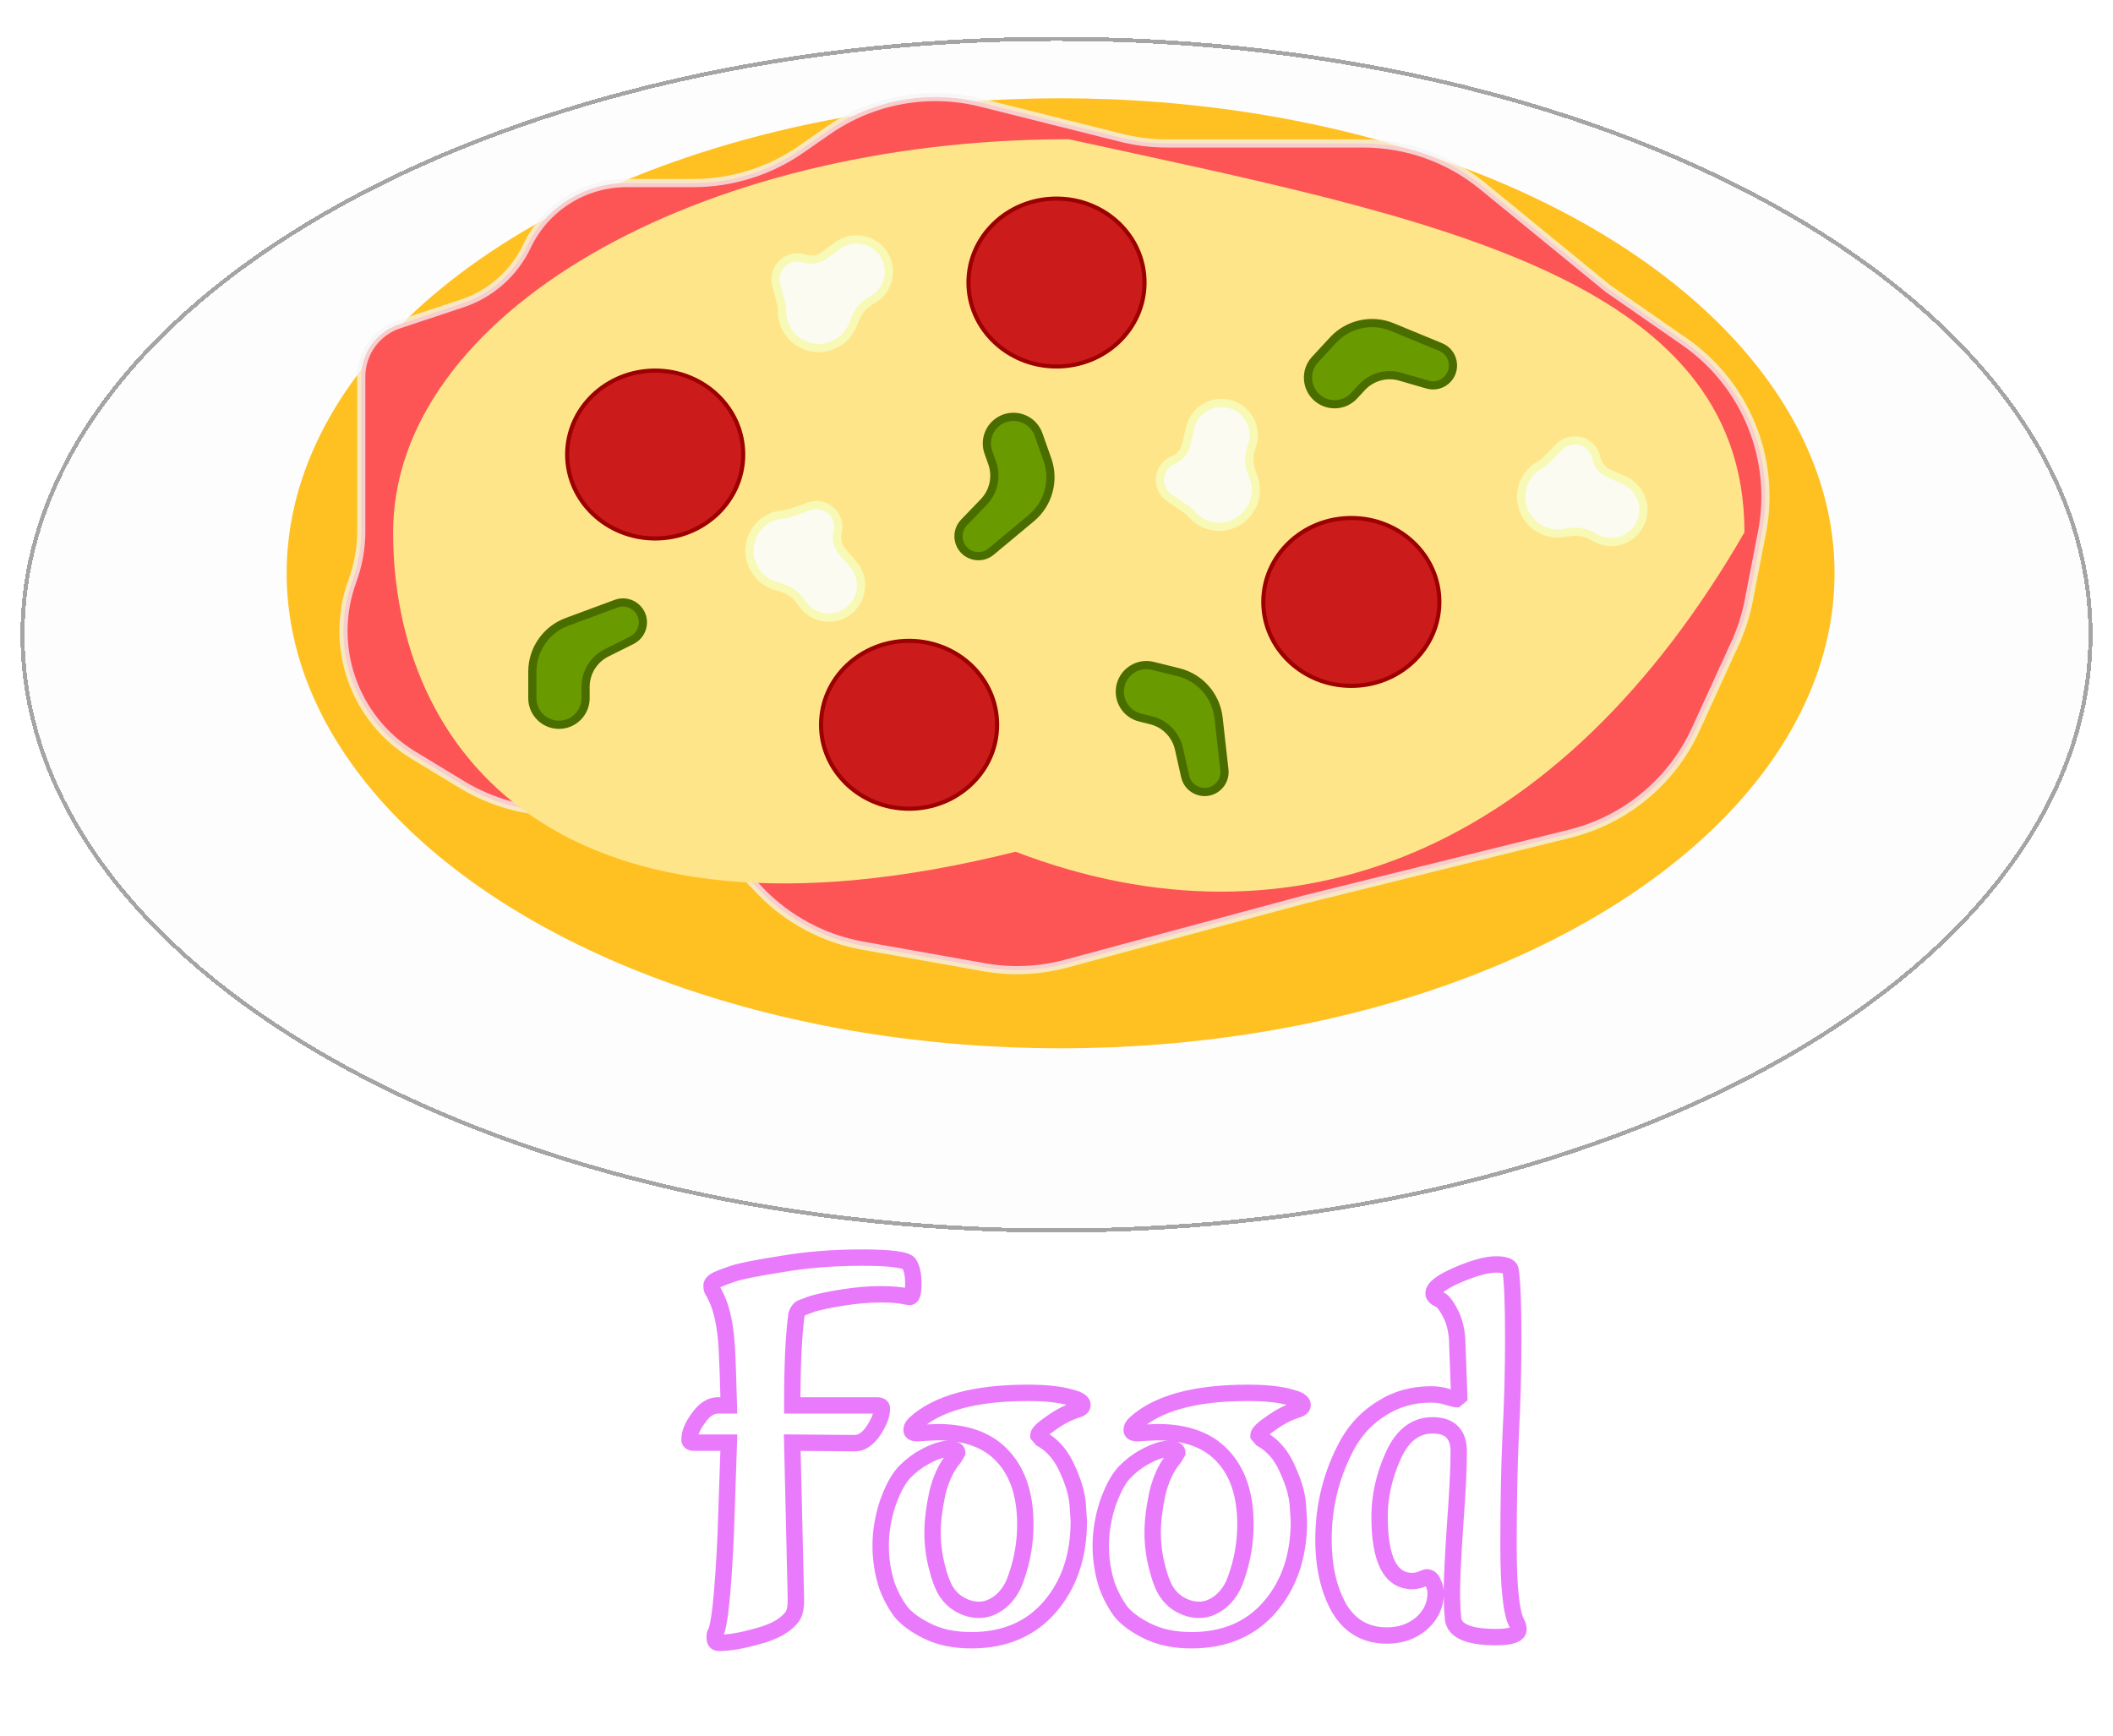 <svg width="258" height="212" viewBox="0 0 258 212" fill="none" xmlns="http://www.w3.org/2000/svg">
<g filter="url(#filter0_d_13_91)">
<ellipse cx="129" cy="73.5" rx="126" ry="72.5" fill="#FDFDFD" shape-rendering="crispEdges"/>
<path d="M129 146.25C163.83 146.25 195.374 138.127 218.22 124.982C241.059 111.84 255.25 93.648 255.25 73.5C255.25 53.352 241.059 35.16 218.22 22.018C195.374 8.873 163.83 0.75 129 0.75C94.17 0.75 62.626 8.873 39.78 22.018C16.941 35.16 2.75 53.352 2.75 73.5C2.75 93.648 16.941 111.84 39.78 124.982C62.626 138.127 94.17 146.25 129 146.25Z" stroke="#8C8C8C" stroke-opacity="0.78" stroke-width="0.5" shape-rendering="crispEdges"/>
</g>
<path d="M130.033 113.758C155.472 113.758 178.527 108.906 195.242 101.038C211.917 93.189 222.451 82.247 222.451 69.992C222.451 57.737 211.917 46.795 195.242 38.946C178.527 31.078 155.472 26.226 130.033 26.226C104.594 26.226 81.538 31.078 64.824 38.946C48.149 46.795 37.615 57.737 37.615 69.992C37.615 82.247 48.149 93.189 64.824 101.038C81.538 108.906 104.594 113.758 130.033 113.758Z" stroke="#C7C5C5"/>
<g filter="url(#filter1_d_13_91)">
<ellipse cx="129.5" cy="66" rx="94.5" ry="58" fill="#FFC122"/>
</g>
<path d="M44.111 64.84V45.975C44.111 43.09 45.959 40.529 48.697 39.619L56.434 37.049C59.918 35.891 62.779 33.36 64.352 30.043C66.58 25.345 71.314 22.35 76.514 22.35H84.684C89.375 22.35 93.954 20.916 97.806 18.239L101.087 15.96C106.539 12.173 113.361 10.926 119.8 12.539L136.914 16.828C138.742 17.286 140.62 17.517 142.504 17.517H166.459C171.767 17.517 176.911 19.353 181.02 22.713L196.333 35.236L205.676 41.72C213.166 46.917 216.879 56.047 215.143 64.996L213.522 73.354C213.175 75.141 212.618 76.881 211.861 78.537L207.058 89.041C204.143 95.417 198.479 100.116 191.673 101.802L159.111 109.872L130.174 117.666C126.913 118.545 123.498 118.694 120.172 118.104L105.376 115.477C100.582 114.626 96.183 112.276 92.81 108.766L90.344 106.198C86.007 101.684 80.017 99.133 73.758 99.133H68.322C64.114 99.133 59.987 97.979 56.389 95.796L50.466 92.201C43.224 87.806 40.106 78.899 43.026 70.947C43.744 68.991 44.111 66.924 44.111 64.84Z" fill="#FD5555" stroke="#F5F5F5" stroke-opacity="0.75"/>
<path d="M213 65C190.5 104 158 117 124 104C68 118 48 91.51 48 65C48 38.49 84.936 17 130.5 17C174 26.5 213 33.5 213 65Z" fill="#FFE58A"/>
<path d="M90.75 55.5C90.75 61.15 85.948 65.75 80 65.75C74.052 65.75 69.25 61.15 69.25 55.5C69.25 49.85 74.052 45.25 80 45.25C85.948 45.25 90.75 49.85 90.75 55.5Z" fill="#CB1B1B" stroke="#9C0000" stroke-width="0.5"/>
<path d="M139.75 34.5C139.75 40.15 134.948 44.75 129 44.75C123.052 44.75 118.25 40.15 118.25 34.5C118.25 28.85 123.052 24.25 129 24.25C134.948 24.25 139.75 28.85 139.75 34.5Z" fill="#CB1B1B" stroke="#9C0000" stroke-width="0.5"/>
<path d="M175.75 73.5C175.75 79.15 170.948 83.75 165 83.75C159.052 83.75 154.25 79.15 154.25 73.5C154.25 67.85 159.052 63.25 165 63.25C170.948 63.25 175.75 67.85 175.75 73.5Z" fill="#CB1B1B" stroke="#9C0000" stroke-width="0.5"/>
<path d="M121.75 88.5C121.75 94.15 116.948 98.75 111 98.75C105.052 98.75 100.25 94.15 100.25 88.5C100.25 82.85 105.052 78.25 111 78.25C116.948 78.25 121.75 82.85 121.75 88.5Z" fill="#CB1B1B" stroke="#9C0000" stroke-width="0.5"/>
<path d="M65 82.014V85.25C65 87.045 66.455 88.5 68.25 88.5C70.045 88.5 71.5 87.045 71.5 85.25V83.865C71.5 82.109 72.492 80.504 74.062 79.719L77.155 78.173C77.979 77.76 78.5 76.918 78.5 75.996C78.5 74.301 76.811 73.126 75.222 73.714L69.233 75.932C66.689 76.874 65 79.301 65 82.014Z" fill="#699A00" stroke="#4A6D00"/>
<path d="M162.766 41.529L160.569 43.905C159.351 45.223 159.431 47.279 160.749 48.498C162.067 49.716 164.123 49.636 165.342 48.318L166.282 47.301C167.474 46.012 169.292 45.507 170.978 45.996L174.299 46.961C175.184 47.218 176.138 46.953 176.764 46.276C177.914 45.031 177.472 43.021 175.906 42.375L170.003 39.938C167.495 38.902 164.608 39.537 162.766 41.529Z" fill="#699A00" stroke="#4A6D00"/>
<path d="M143.905 82.084L140.764 81.305C139.022 80.873 137.259 81.935 136.827 83.677C136.395 85.42 137.458 87.182 139.2 87.614L140.544 87.948C142.248 88.37 143.568 89.719 143.952 91.432L144.708 94.806C144.91 95.706 145.602 96.414 146.497 96.635C148.142 97.043 149.69 95.687 149.501 94.003L148.789 87.656C148.487 84.96 146.538 82.737 143.905 82.084Z" fill="#699A00" stroke="#4A6D00"/>
<path d="M127.89 56.114L126.811 53.064C126.212 51.372 124.355 50.485 122.663 51.084C120.971 51.683 120.084 53.54 120.683 55.232L121.145 56.538C121.731 58.193 121.331 60.037 120.112 61.301L117.713 63.79C117.073 64.454 116.863 65.422 117.171 66.291C117.736 67.888 119.72 68.433 121.022 67.348L125.928 63.26C128.012 61.523 128.795 58.672 127.89 56.114Z" fill="#699A00" stroke="#4A6D00"/>
<path d="M102.275 29.982L100.61 31.192C99.914 31.699 99.015 31.838 98.198 31.566C96.182 30.894 94.228 32.732 94.776 34.784L95.368 37.005C95.456 37.334 95.5 37.672 95.5 38.012V38.079C95.5 40.521 97.51 42.5 99.951 42.5C101.78 42.5 103.445 41.387 104.125 39.689L104.46 38.851C104.81 37.975 105.442 37.242 106.257 36.767L106.581 36.578C108.815 35.275 109.211 32.211 107.383 30.383C106.011 29.011 103.844 28.841 102.275 29.982Z" fill="#FBFBF1" stroke="#F7F9B5"/>
<path d="M145.3 52.269L144.844 54.276C144.653 55.116 144.069 55.813 143.274 56.146C141.315 56.967 141.055 59.637 142.818 60.821L144.727 62.103C145.009 62.292 145.265 62.518 145.489 62.773L145.533 62.824C147.141 64.662 149.957 64.828 151.794 63.22C153.17 62.016 153.691 60.081 153.084 58.356L152.784 57.505C152.471 56.616 152.464 55.647 152.764 54.753L152.884 54.397C153.707 51.946 151.988 49.379 149.408 49.207C147.472 49.078 145.729 50.377 145.3 52.269Z" fill="#FBFBF1" stroke="#F7F9B5"/>
<path d="M198.323 58.635L196.442 57.8C195.654 57.45 195.084 56.742 194.911 55.898C194.484 53.817 191.915 53.045 190.412 54.547L188.786 56.171C188.545 56.411 188.274 56.619 187.98 56.789L187.922 56.823C185.808 58.045 185.101 60.775 186.323 62.889C187.238 64.472 189.036 65.356 190.846 65.095L191.738 64.965C192.672 64.83 193.623 65.011 194.443 65.478L194.769 65.664C197.015 66.945 199.865 65.755 200.533 63.257C201.034 61.383 200.097 59.422 198.323 58.635Z" fill="#FBFBF1" stroke="#F7F9B5"/>
<path d="M104.187 68.906L102.846 67.345C102.284 66.692 102.073 65.807 102.278 64.971C102.785 62.908 100.795 61.109 98.794 61.82L96.628 62.59C96.308 62.704 95.974 62.776 95.635 62.803L95.568 62.809C93.135 63.006 91.324 65.169 91.522 67.603C91.67 69.426 92.914 70.996 94.661 71.535L95.523 71.801C96.424 72.08 97.207 72.651 97.746 73.424L97.961 73.732C99.44 75.853 102.526 76 104.2 74.03C105.457 72.551 105.451 70.378 104.187 68.906Z" fill="#FBFBF1" stroke="#F7F9B5"/>
<g filter="url(#filter2_d_13_91)">
<path d="M88.608 183.48L88.992 172.152H84.704C84.363 172.152 84.192 172.024 84.192 171.768C84.192 171 84.555 170.125 85.28 169.144C86.005 168.12 86.795 167.608 87.648 167.608H88.992C88.907 164.28 88.821 161.891 88.736 160.44C88.565 157.837 88.139 155.832 87.456 154.424L87.136 153.784C86.965 153.571 86.88 153.315 86.88 153.016C86.88 152.717 87.115 152.461 87.584 152.248C88.053 152.035 88.736 151.779 89.632 151.48C90.571 151.181 92.533 150.797 95.52 150.328C98.507 149.816 101.749 149.56 105.248 149.56C108.789 149.56 110.709 149.816 111.008 150.328C111.349 150.84 111.52 151.651 111.52 152.76C111.52 153.827 111.371 154.36 111.072 154.36C111.029 154.36 110.88 154.339 110.624 154.296C109.941 154.125 108.896 154.04 107.488 154.04C106.08 154.04 104.565 154.168 102.944 154.424C101.323 154.68 100.085 154.936 99.232 155.192L98.016 155.64C97.675 155.725 97.419 156.024 97.248 156.536C96.907 159.053 96.736 162.744 96.736 167.608H107.104C107.488 167.608 107.68 167.736 107.68 167.992C107.68 168.76 107.339 169.656 106.656 170.68C105.973 171.704 105.205 172.216 104.352 172.216L96.736 172.152L97.184 191.352C97.184 192.291 97.035 192.973 96.736 193.4C95.925 194.467 94.539 195.256 92.576 195.768C90.656 196.323 89.056 196.6 87.776 196.6C87.435 196.6 87.264 196.387 87.264 195.96C87.264 195.747 87.285 195.576 87.328 195.448C87.84 194.723 88.267 190.733 88.608 183.48ZM114.442 170.872C113.333 170.915 112.522 170.957 112.01 171C111.541 171 111.306 170.872 111.306 170.616C111.306 170.36 111.434 170.104 111.69 169.848C114.421 167.331 119.029 166.072 125.514 166.072C127.733 166.072 129.482 166.264 130.762 166.648L131.402 166.84C131.914 167.053 132.17 167.288 132.17 167.544C132.17 167.757 132.021 167.928 131.722 168.056C130.57 168.397 129.461 168.952 128.394 169.72C127.327 170.445 126.794 170.957 126.794 171.256L127.178 171.704C128.543 172.472 129.589 173.688 130.314 175.352C131.082 177.016 131.509 178.488 131.594 179.768L131.722 181.752C131.722 185.976 130.549 189.453 128.202 192.184C125.855 194.915 122.655 196.28 118.602 196.28C116.554 196.28 114.783 195.917 113.29 195.192C111.797 194.467 110.687 193.656 109.962 192.76C109.279 191.821 108.725 190.776 108.298 189.624C107.786 188.045 107.53 186.424 107.53 184.76C107.53 183.053 107.807 181.347 108.362 179.64C108.959 177.933 109.621 176.675 110.346 175.864C111.114 175.053 111.967 174.392 112.906 173.88C114.101 173.24 115.061 172.92 115.786 172.92C116.511 172.92 116.874 173.069 116.874 173.368L116.49 174.008C115.551 175.117 114.869 176.568 114.442 178.36C114.058 180.152 113.866 181.752 113.866 183.16C113.866 184.525 114.037 185.891 114.378 187.256C114.719 188.621 115.103 189.645 115.53 190.328C115.957 190.968 116.447 191.459 117.002 191.8C117.813 192.312 118.666 192.568 119.562 192.568C120.458 192.568 121.333 192.227 122.186 191.544C123.039 190.819 123.658 189.88 124.042 188.728C124.81 186.595 125.194 184.397 125.194 182.136C125.194 178.552 124.277 175.779 122.442 173.816C120.65 171.853 117.983 170.872 114.442 170.872ZM141.317 170.872C140.208 170.915 139.397 170.957 138.885 171C138.416 171 138.181 170.872 138.181 170.616C138.181 170.36 138.309 170.104 138.565 169.848C141.296 167.331 145.904 166.072 152.389 166.072C154.608 166.072 156.357 166.264 157.637 166.648L158.277 166.84C158.789 167.053 159.045 167.288 159.045 167.544C159.045 167.757 158.896 167.928 158.597 168.056C157.445 168.397 156.336 168.952 155.269 169.72C154.202 170.445 153.669 170.957 153.669 171.256L154.053 171.704C155.418 172.472 156.464 173.688 157.189 175.352C157.957 177.016 158.384 178.488 158.469 179.768L158.597 181.752C158.597 185.976 157.424 189.453 155.077 192.184C152.73 194.915 149.53 196.28 145.477 196.28C143.429 196.28 141.658 195.917 140.165 195.192C138.672 194.467 137.562 193.656 136.837 192.76C136.154 191.821 135.6 190.776 135.173 189.624C134.661 188.045 134.405 186.424 134.405 184.76C134.405 183.053 134.682 181.347 135.237 179.64C135.834 177.933 136.496 176.675 137.221 175.864C137.989 175.053 138.842 174.392 139.781 173.88C140.976 173.24 141.936 172.92 142.661 172.92C143.386 172.92 143.749 173.069 143.749 173.368L143.365 174.008C142.426 175.117 141.744 176.568 141.317 178.36C140.933 180.152 140.741 181.752 140.741 183.16C140.741 184.525 140.912 185.891 141.253 187.256C141.594 188.621 141.978 189.645 142.405 190.328C142.832 190.968 143.322 191.459 143.877 191.8C144.688 192.312 145.541 192.568 146.437 192.568C147.333 192.568 148.208 192.227 149.061 191.544C149.914 190.819 150.533 189.88 150.917 188.728C151.685 186.595 152.069 184.397 152.069 182.136C152.069 178.552 151.152 175.779 149.317 173.816C147.525 171.853 144.858 170.872 141.317 170.872ZM174.72 166.264C175.488 166.264 176.171 166.371 176.768 166.584C177.408 166.755 177.749 166.84 177.792 166.84L178.176 166.52L177.92 159.544C177.835 158.349 177.579 157.325 177.152 156.472C176.725 155.619 176.341 155.064 176 154.808L175.424 154.488C175.168 154.317 175.04 154.125 175.04 153.912C175.04 153.272 176.021 152.525 177.984 151.672C179.989 150.819 181.547 150.392 182.656 150.392C183.765 150.392 184.363 150.627 184.448 151.096C184.661 152.547 184.768 155.32 184.768 159.416C184.768 163.469 184.661 167.459 184.448 171.384C184.277 175.309 184.192 179.768 184.192 184.76C184.192 189.709 184.512 192.824 185.152 194.104C185.323 194.403 185.408 194.68 185.408 194.936C185.408 195.576 184.491 195.896 182.656 195.896C179.157 195.896 177.408 195.064 177.408 193.4C177.323 192.717 177.28 191.672 177.28 190.264C177.28 188.813 177.408 186.147 177.664 182.264C177.963 178.339 178.112 175.331 178.112 173.24C178.112 171.107 177.045 170.04 174.912 170.04C172.821 170.04 171.221 171.277 170.112 173.752C169.003 176.227 168.448 178.701 168.448 181.176C168.448 186.424 169.771 189.048 172.416 189.048C172.8 189.048 173.163 188.984 173.504 188.856C173.888 188.685 174.123 188.6 174.208 188.6C174.549 188.6 174.805 188.813 174.976 189.24C175.189 189.667 175.296 190.093 175.296 190.52C175.296 191.971 174.72 193.208 173.568 194.232C172.416 195.213 171.008 195.704 169.344 195.704C166.784 195.704 164.843 194.595 163.52 192.376C162.24 190.115 161.6 187.32 161.6 183.992C161.6 179.768 162.603 175.843 164.608 172.216C165.632 170.424 167.019 168.995 168.768 167.928C170.517 166.819 172.501 166.264 174.72 166.264Z" fill="white"/>
<path d="M88.608 183.48L89.607 183.527L89.607 183.514L88.608 183.48ZM88.992 172.152L89.991 172.186L90.026 171.152H88.992V172.152ZM85.28 169.144L86.084 169.738L86.09 169.73L86.096 169.722L85.28 169.144ZM88.992 167.608V168.608H90.018L89.992 167.582L88.992 167.608ZM88.736 160.44L89.734 160.381L89.734 160.375L88.736 160.44ZM87.456 154.424L88.356 153.988L88.35 153.977L87.456 154.424ZM87.136 153.784L88.03 153.337L87.983 153.242L87.917 153.159L87.136 153.784ZM87.584 152.248L87.17 151.338L87.584 152.248ZM89.632 151.48L89.329 150.527L89.316 150.531L89.632 151.48ZM95.52 150.328L95.675 151.316L95.689 151.314L95.52 150.328ZM111.008 150.328L110.144 150.832L110.159 150.858L110.176 150.883L111.008 150.328ZM110.624 154.296L110.381 155.266L110.42 155.276L110.46 155.282L110.624 154.296ZM102.944 154.424L103.1 155.412L103.1 155.412L102.944 154.424ZM99.232 155.192L98.945 154.234L98.915 154.243L98.886 154.254L99.232 155.192ZM98.016 155.64L98.258 156.61L98.311 156.597L98.362 156.578L98.016 155.64ZM97.248 156.536L96.299 156.22L96.27 156.309L96.257 156.402L97.248 156.536ZM96.736 167.608H95.736V168.608H96.736V167.608ZM106.656 170.68L105.824 170.125L105.824 170.125L106.656 170.68ZM104.352 172.216L104.344 173.216H104.352V172.216ZM96.736 172.152L96.744 171.152L95.712 171.143L95.736 172.175L96.736 172.152ZM97.184 191.352H98.184V191.34L98.184 191.329L97.184 191.352ZM96.736 193.4L97.532 194.005L97.544 193.989L97.555 193.973L96.736 193.4ZM92.576 195.768L92.324 194.8L92.311 194.804L92.299 194.807L92.576 195.768ZM87.328 195.448L86.511 194.871L86.426 194.992L86.379 195.132L87.328 195.448ZM89.607 183.514L89.991 172.186L87.993 172.118L87.609 183.446L89.607 183.514ZM88.992 171.152H84.704V173.152H88.992V171.152ZM84.704 171.152C84.629 171.152 84.756 171.133 84.92 171.256C85.012 171.325 85.089 171.419 85.138 171.53C85.184 171.634 85.192 171.722 85.192 171.768H83.192C83.192 172.14 83.331 172.564 83.72 172.856C84.055 173.107 84.437 173.152 84.704 173.152V171.152ZM85.192 171.768C85.192 171.307 85.417 170.642 86.084 169.738L84.476 168.55C83.693 169.609 83.192 170.693 83.192 171.768H85.192ZM86.096 169.722C86.727 168.831 87.252 168.608 87.648 168.608V166.608C86.337 166.608 85.284 167.409 84.464 168.566L86.096 169.722ZM87.648 168.608H88.992V166.608H87.648V168.608ZM89.992 167.582C89.906 164.254 89.821 161.85 89.734 160.381L87.738 160.499C87.822 161.931 87.907 164.306 87.992 167.634L89.992 167.582ZM89.734 160.375C89.56 157.718 89.12 155.564 88.356 153.988L86.556 154.86C87.157 156.1 87.571 157.957 87.738 160.505L89.734 160.375ZM88.35 153.977L88.03 153.337L86.242 154.231L86.562 154.871L88.35 153.977ZM87.917 153.159C87.901 153.14 87.88 153.11 87.88 153.016H85.88C85.88 153.519 86.029 154.001 86.355 154.409L87.917 153.159ZM87.88 153.016C87.88 153.076 87.867 153.137 87.845 153.19C87.824 153.24 87.8 153.268 87.793 153.276C87.787 153.282 87.796 153.271 87.831 153.248C87.865 153.225 87.919 153.194 87.998 153.158L87.17 151.338C86.62 151.588 85.88 152.093 85.88 153.016H87.88ZM87.998 153.158C88.419 152.967 89.063 152.724 89.948 152.429L89.316 150.531C88.409 150.834 87.687 151.103 87.17 151.338L87.998 153.158ZM89.935 152.433C90.789 152.161 92.674 151.787 95.675 151.316L95.365 149.34C92.392 149.807 90.353 150.201 89.329 150.527L89.935 152.433ZM95.689 151.314C98.612 150.813 101.797 150.56 105.248 150.56V148.56C101.701 148.56 98.401 148.819 95.351 149.342L95.689 151.314ZM105.248 150.56C107.004 150.56 108.318 150.624 109.212 150.743C109.662 150.803 109.966 150.872 110.153 150.937C110.394 151.02 110.262 151.035 110.144 150.832L111.872 149.824C111.604 149.365 111.121 149.156 110.807 149.047C110.439 148.92 109.986 148.829 109.476 148.761C108.45 148.624 107.033 148.56 105.248 148.56V150.56ZM110.176 150.883C110.351 151.145 110.52 151.711 110.52 152.76H112.52C112.52 151.591 112.348 150.535 111.84 149.773L110.176 150.883ZM110.52 152.76C110.52 153.27 110.482 153.559 110.445 153.69C110.426 153.759 110.428 153.705 110.502 153.617C110.545 153.566 110.616 153.499 110.723 153.444C110.833 153.388 110.954 153.36 111.072 153.36V155.36C111.493 155.36 111.823 155.154 112.034 154.903C112.22 154.682 112.315 154.428 112.371 154.23C112.483 153.828 112.52 153.317 112.52 152.76H110.52ZM111.072 153.36C111.103 153.36 111.125 153.362 111.128 153.362C111.134 153.362 111.135 153.363 111.13 153.362C111.121 153.361 111.101 153.359 111.069 153.354C111.006 153.345 110.913 153.33 110.788 153.31L110.46 155.282C110.591 155.304 110.701 155.322 110.787 155.334C110.841 155.342 110.965 155.36 111.072 155.36V153.36ZM110.867 153.326C110.06 153.124 108.913 153.04 107.488 153.04V155.04C108.879 155.04 109.823 155.126 110.381 155.266L110.867 153.326ZM107.488 153.04C106.02 153.04 104.453 153.173 102.788 153.436L103.1 155.412C104.678 155.163 106.14 155.04 107.488 155.04V153.04ZM102.788 153.436C101.153 153.694 99.863 153.959 98.945 154.234L99.519 156.15C100.308 155.913 101.493 155.666 103.1 155.412L102.788 153.436ZM98.886 154.254L97.67 154.702L98.362 156.578L99.578 156.13L98.886 154.254ZM97.773 154.67C96.949 154.876 96.517 155.567 96.299 156.22L98.197 156.852C98.255 156.676 98.308 156.601 98.327 156.579C98.335 156.57 98.332 156.575 98.317 156.585C98.301 156.596 98.28 156.605 98.258 156.61L97.773 154.67ZM96.257 156.402C95.906 158.987 95.736 162.732 95.736 167.608H97.736C97.736 162.756 97.907 159.12 98.239 156.67L96.257 156.402ZM96.736 168.608H107.104V166.608H96.736V168.608ZM107.104 168.608C107.216 168.608 107.126 168.632 106.981 168.536C106.896 168.479 106.809 168.39 106.75 168.271C106.692 168.156 106.68 168.054 106.68 167.992H108.68C108.68 167.573 108.499 167.144 108.091 166.872C107.754 166.648 107.376 166.608 107.104 166.608V168.608ZM106.68 167.992C106.68 168.476 106.457 169.175 105.824 170.125L107.488 171.235C108.22 170.137 108.68 169.044 108.68 167.992H106.68ZM105.824 170.125C105.239 171.003 104.738 171.216 104.352 171.216V173.216C105.672 173.216 106.708 172.405 107.488 171.235L105.824 170.125ZM104.36 171.216L96.744 171.152L96.728 173.152L104.344 173.216L104.36 171.216ZM95.736 172.175L96.184 191.375L98.184 191.329L97.736 172.129L95.736 172.175ZM96.184 191.352C96.184 192.229 96.036 192.656 95.917 192.827L97.555 193.973C98.033 193.29 98.184 192.352 98.184 191.352H96.184ZM95.94 192.795C95.319 193.612 94.176 194.317 92.324 194.8L92.828 196.736C94.902 196.195 96.532 195.321 97.532 194.005L95.94 192.795ZM92.299 194.807C90.424 195.349 88.925 195.6 87.776 195.6V197.6C89.187 197.6 90.888 197.297 92.853 196.729L92.299 194.807ZM87.776 195.6C87.793 195.6 87.854 195.603 87.937 195.637C88.025 195.674 88.109 195.735 88.173 195.815C88.29 195.961 88.264 196.066 88.264 195.96H86.264C86.264 196.28 86.324 196.705 86.611 197.065C86.933 197.467 87.385 197.6 87.776 197.6V195.6ZM88.264 195.96C88.264 195.885 88.268 195.832 88.272 195.796C88.277 195.759 88.281 195.751 88.277 195.764L86.379 195.132C86.289 195.403 86.264 195.694 86.264 195.96H88.264ZM88.145 196.025C88.298 195.808 88.398 195.55 88.469 195.326C88.546 195.086 88.614 194.803 88.677 194.487C88.802 193.856 88.918 193.029 89.026 192.018C89.243 189.994 89.436 187.16 89.607 183.527L87.609 183.433C87.439 187.053 87.248 189.84 87.038 191.806C86.932 192.79 86.824 193.55 86.715 194.097C86.661 194.371 86.609 194.575 86.563 194.72C86.512 194.881 86.486 194.907 86.511 194.871L88.145 196.025ZM114.442 170.872V169.872H114.423L114.404 169.873L114.442 170.872ZM112.01 171V172H112.052L112.093 171.997L112.01 171ZM111.69 169.848L111.012 169.113L110.997 169.127L110.983 169.141L111.69 169.848ZM130.762 166.648L130.475 167.606L130.475 167.606L130.762 166.648ZM131.402 166.84L131.787 165.917L131.739 165.897L131.689 165.882L131.402 166.84ZM131.722 168.056L132.006 169.015L132.062 168.998L132.116 168.975L131.722 168.056ZM128.394 169.72L128.956 170.547L128.967 170.539L128.978 170.532L128.394 169.72ZM126.794 171.256H125.794V171.626L126.035 171.907L126.794 171.256ZM127.178 171.704L126.419 172.355L126.534 172.489L126.688 172.576L127.178 171.704ZM130.314 175.352L129.397 175.752L129.402 175.761L129.406 175.771L130.314 175.352ZM131.594 179.768L132.592 179.704L132.592 179.701L131.594 179.768ZM131.722 181.752H132.722V181.72L132.72 181.688L131.722 181.752ZM128.202 192.184L127.444 191.532L127.444 191.532L128.202 192.184ZM113.29 195.192L113.727 194.292L113.727 194.292L113.29 195.192ZM109.962 192.76L109.153 193.348L109.168 193.369L109.185 193.389L109.962 192.76ZM108.298 189.624L107.347 189.933L107.353 189.952L107.36 189.971L108.298 189.624ZM108.362 179.64L107.418 179.31L107.414 179.32L107.411 179.331L108.362 179.64ZM110.346 175.864L109.62 175.176L109.61 175.187L109.601 175.197L110.346 175.864ZM112.906 173.88L112.434 172.998L112.427 173.002L112.906 173.88ZM116.874 173.368L117.731 173.882L117.874 173.645V173.368H116.874ZM116.49 174.008L117.253 174.654L117.306 174.592L117.347 174.522L116.49 174.008ZM114.442 178.36L113.469 178.128L113.467 178.139L113.464 178.15L114.442 178.36ZM115.53 190.328L114.682 190.858L114.69 190.87L114.698 190.883L115.53 190.328ZM117.002 191.8L117.536 190.954L117.526 190.948L117.002 191.8ZM122.186 191.544L122.811 192.325L122.822 192.316L122.834 192.306L122.186 191.544ZM124.042 188.728L123.101 188.389L123.097 188.4L123.093 188.412L124.042 188.728ZM122.442 173.816L121.703 174.49L121.711 174.499L122.442 173.816ZM114.404 169.873C113.292 169.915 112.463 169.959 111.927 170.003L112.093 171.997C112.581 171.956 113.373 171.914 114.48 171.871L114.404 169.873ZM112.01 170C111.935 170 111.895 169.995 111.881 169.992C111.865 169.989 111.9 169.993 111.961 170.026C112.027 170.062 112.125 170.135 112.203 170.263C112.283 170.392 112.306 170.522 112.306 170.616H110.306C110.306 170.838 110.359 171.08 110.497 171.305C110.633 171.529 110.82 171.682 111.003 171.782C111.34 171.966 111.717 172 112.01 172V170ZM112.306 170.616C112.306 170.636 112.303 170.654 112.3 170.667C112.297 170.679 112.294 170.683 112.296 170.679C112.302 170.669 112.326 170.626 112.397 170.555L110.983 169.141C110.618 169.506 110.306 170.001 110.306 170.616H112.306ZM112.368 170.583C114.818 168.325 119.108 167.072 125.514 167.072V165.072C118.949 165.072 114.024 166.337 111.012 169.113L112.368 170.583ZM125.514 167.072C127.69 167.072 129.329 167.262 130.475 167.606L131.049 165.69C129.635 165.266 127.775 165.072 125.514 165.072V167.072ZM130.475 167.606L131.115 167.798L131.689 165.882L131.049 165.69L130.475 167.606ZM131.017 167.763C131.114 167.803 131.185 167.839 131.234 167.868C131.285 167.897 131.303 167.914 131.302 167.913C131.302 167.912 131.269 167.883 131.235 167.819C131.199 167.749 131.17 167.654 131.17 167.544H133.17C133.17 167.046 132.912 166.675 132.654 166.439C132.405 166.211 132.094 166.045 131.787 165.917L131.017 167.763ZM131.17 167.544C131.17 167.478 131.182 167.405 131.21 167.334C131.238 167.263 131.274 167.21 131.305 167.173C131.362 167.108 131.395 167.108 131.328 167.137L132.116 168.975C132.563 168.784 133.17 168.351 133.17 167.544H131.17ZM131.438 167.097C130.169 167.473 128.959 168.081 127.81 168.908L128.978 170.532C129.962 169.823 130.971 169.321 132.006 169.015L131.438 167.097ZM127.832 168.893C127.281 169.268 126.828 169.614 126.501 169.927C126.339 170.082 126.182 170.255 126.059 170.442C125.945 170.614 125.794 170.899 125.794 171.256H127.794C127.794 171.464 127.709 171.572 127.729 171.542C127.74 171.526 127.782 171.47 127.887 171.369C128.094 171.17 128.441 170.898 128.956 170.547L127.832 168.893ZM126.035 171.907L126.419 172.355L127.937 171.053L127.553 170.605L126.035 171.907ZM126.688 172.576C127.834 173.22 128.745 174.254 129.397 175.752L131.231 174.952C130.433 173.122 129.252 171.724 127.668 170.832L126.688 172.576ZM129.406 175.771C130.143 177.368 130.522 178.717 130.596 179.835L132.592 179.701C132.496 178.259 132.021 176.664 131.222 174.933L129.406 175.771ZM130.596 179.832L130.724 181.816L132.72 181.688L132.592 179.704L130.596 179.832ZM130.722 181.752C130.722 185.781 129.608 189.014 127.444 191.532L128.96 192.836C131.489 189.893 132.722 186.171 132.722 181.752H130.722ZM127.444 191.532C125.312 194.013 122.405 195.28 118.602 195.28V197.28C122.906 197.28 126.399 195.817 128.96 192.836L127.444 191.532ZM118.602 195.28C116.671 195.28 115.056 194.938 113.727 194.292L112.853 196.092C114.511 196.897 116.437 197.28 118.602 197.28V195.28ZM113.727 194.292C112.312 193.605 111.341 192.874 110.739 192.131L109.185 193.389C110.034 194.438 111.282 195.328 112.853 196.092L113.727 194.292ZM110.771 192.172C110.145 191.311 109.632 190.348 109.236 189.277L107.36 189.971C107.817 191.204 108.414 192.331 109.153 193.348L110.771 192.172ZM109.249 189.315C108.77 187.837 108.53 186.32 108.53 184.76H106.53C106.53 186.528 106.802 188.254 107.347 189.933L109.249 189.315ZM108.53 184.76C108.53 183.164 108.789 181.561 109.313 179.949L107.411 179.331C106.826 181.132 106.53 182.943 106.53 184.76H108.53ZM109.306 179.97C109.885 178.316 110.493 177.2 111.091 176.531L109.601 175.197C108.748 176.15 108.034 177.55 107.418 179.31L109.306 179.97ZM111.072 176.552C111.771 175.814 112.542 175.218 113.385 174.758L112.427 173.002C111.393 173.566 110.457 174.293 109.62 175.176L111.072 176.552ZM113.378 174.761C114.533 174.143 115.314 173.92 115.786 173.92V171.92C114.807 171.92 113.668 172.337 112.434 172.999L113.378 174.761ZM115.786 173.92C115.935 173.92 116.047 173.928 116.126 173.939C116.209 173.95 116.233 173.962 116.221 173.957C116.21 173.952 116.12 173.914 116.029 173.801C115.924 173.672 115.874 173.513 115.874 173.368H117.874C117.874 173.073 117.778 172.784 117.583 172.543C117.401 172.318 117.175 172.186 116.983 172.107C116.618 171.957 116.187 171.92 115.786 171.92V173.92ZM116.017 172.854L115.633 173.494L117.347 174.522L117.731 173.882L116.017 172.854ZM115.727 173.362C114.663 174.619 113.923 176.224 113.469 178.128L115.415 178.592C115.815 176.912 116.44 175.616 117.253 174.654L115.727 173.362ZM113.464 178.15C113.07 179.992 112.866 181.664 112.866 183.16H114.866C114.866 181.84 115.046 180.312 115.42 178.57L113.464 178.15ZM112.866 183.16C112.866 184.61 113.047 186.056 113.408 187.499L115.348 187.013C115.026 185.725 114.866 184.441 114.866 183.16H112.866ZM113.408 187.499C113.759 188.902 114.173 190.044 114.682 190.858L116.378 189.798C116.033 189.247 115.68 188.341 115.348 187.013L113.408 187.499ZM114.698 190.883C115.19 191.621 115.78 192.222 116.478 192.652L117.526 190.948C117.115 190.695 116.723 190.315 116.362 189.773L114.698 190.883ZM116.468 192.645C117.427 193.251 118.464 193.568 119.562 193.568V191.568C118.868 191.568 118.199 191.373 117.536 190.955L116.468 192.645ZM119.562 193.568C120.732 193.568 121.82 193.117 122.811 192.325L121.561 190.763C120.845 191.336 120.184 191.568 119.562 191.568V193.568ZM122.834 192.306C123.838 191.452 124.554 190.354 124.991 189.044L123.093 188.412C122.762 189.406 122.241 190.185 121.538 190.782L122.834 192.306ZM124.983 189.067C125.79 186.825 126.194 184.513 126.194 182.136H124.194C124.194 184.282 123.83 186.364 123.101 188.389L124.983 189.067ZM126.194 182.136C126.194 178.385 125.232 175.336 123.173 173.133L121.711 174.499C123.322 176.221 124.194 178.719 124.194 182.136H126.194ZM123.18 173.142C121.142 170.909 118.166 169.872 114.442 169.872V171.872C117.8 171.872 120.158 172.798 121.704 174.49L123.18 173.142ZM141.317 170.872V169.872H141.298L141.279 169.873L141.317 170.872ZM138.885 171V172H138.927L138.968 171.997L138.885 171ZM138.565 169.848L137.887 169.113L137.872 169.127L137.858 169.141L138.565 169.848ZM157.637 166.648L157.35 167.606L157.35 167.606L157.637 166.648ZM158.277 166.84L158.662 165.917L158.614 165.897L158.564 165.882L158.277 166.84ZM158.597 168.056L158.881 169.015L158.937 168.998L158.991 168.975L158.597 168.056ZM155.269 169.72L155.831 170.547L155.842 170.539L155.853 170.532L155.269 169.72ZM153.669 171.256H152.669V171.626L152.91 171.907L153.669 171.256ZM154.053 171.704L153.294 172.355L153.409 172.489L153.563 172.576L154.053 171.704ZM157.189 175.352L156.272 175.752L156.277 175.761L156.281 175.771L157.189 175.352ZM158.469 179.768L159.467 179.704L159.467 179.701L158.469 179.768ZM158.597 181.752H159.597V181.72L159.595 181.688L158.597 181.752ZM155.077 192.184L154.319 191.532L154.319 191.532L155.077 192.184ZM140.165 195.192L140.602 194.292L140.602 194.292L140.165 195.192ZM136.837 192.76L136.028 193.348L136.043 193.369L136.06 193.389L136.837 192.76ZM135.173 189.624L134.222 189.933L134.228 189.952L134.235 189.971L135.173 189.624ZM135.237 179.64L134.293 179.31L134.289 179.32L134.286 179.331L135.237 179.64ZM137.221 175.864L136.495 175.176L136.485 175.187L136.476 175.197L137.221 175.864ZM139.781 173.88L139.309 172.998L139.302 173.002L139.781 173.88ZM143.749 173.368L144.606 173.882L144.749 173.645V173.368H143.749ZM143.365 174.008L144.128 174.654L144.181 174.592L144.222 174.522L143.365 174.008ZM141.317 178.36L140.344 178.128L140.342 178.139L140.339 178.15L141.317 178.36ZM142.405 190.328L141.557 190.858L141.565 190.87L141.573 190.883L142.405 190.328ZM143.877 191.8L144.411 190.954L144.401 190.948L143.877 191.8ZM149.061 191.544L149.686 192.325L149.697 192.316L149.709 192.306L149.061 191.544ZM150.917 188.728L149.976 188.389L149.972 188.4L149.968 188.412L150.917 188.728ZM149.317 173.816L148.578 174.49L148.586 174.499L149.317 173.816ZM141.279 169.873C140.167 169.915 139.338 169.959 138.802 170.003L138.968 171.997C139.456 171.956 140.248 171.914 141.355 171.871L141.279 169.873ZM138.885 170C138.81 170 138.77 169.995 138.756 169.992C138.74 169.989 138.775 169.993 138.836 170.026C138.902 170.062 139 170.135 139.078 170.263C139.158 170.392 139.181 170.522 139.181 170.616H137.181C137.181 170.838 137.234 171.08 137.372 171.305C137.508 171.529 137.695 171.682 137.878 171.782C138.215 171.966 138.592 172 138.885 172V170ZM139.181 170.616C139.181 170.636 139.178 170.654 139.175 170.667C139.172 170.679 139.169 170.683 139.171 170.679C139.177 170.669 139.201 170.626 139.272 170.555L137.858 169.141C137.493 169.506 137.181 170.001 137.181 170.616H139.181ZM139.243 170.583C141.693 168.325 145.983 167.072 152.389 167.072V165.072C145.824 165.072 140.899 166.337 137.887 169.113L139.243 170.583ZM152.389 167.072C154.565 167.072 156.204 167.262 157.35 167.606L157.924 165.69C156.51 165.266 154.65 165.072 152.389 165.072V167.072ZM157.35 167.606L157.99 167.798L158.564 165.882L157.924 165.69L157.35 167.606ZM157.892 167.763C157.989 167.803 158.06 167.839 158.109 167.868C158.16 167.897 158.178 167.914 158.177 167.913C158.177 167.912 158.144 167.883 158.11 167.819C158.074 167.749 158.045 167.654 158.045 167.544H160.045C160.045 167.046 159.787 166.675 159.529 166.439C159.28 166.211 158.969 166.045 158.662 165.917L157.892 167.763ZM158.045 167.544C158.045 167.478 158.057 167.405 158.085 167.334C158.113 167.263 158.149 167.21 158.18 167.173C158.237 167.108 158.27 167.108 158.203 167.137L158.991 168.975C159.438 168.784 160.045 168.351 160.045 167.544H158.045ZM158.313 167.097C157.044 167.473 155.834 168.081 154.685 168.908L155.853 170.532C156.837 169.823 157.846 169.321 158.881 169.015L158.313 167.097ZM154.707 168.893C154.156 169.268 153.703 169.614 153.376 169.927C153.214 170.082 153.057 170.255 152.934 170.442C152.82 170.614 152.669 170.899 152.669 171.256H154.669C154.669 171.464 154.584 171.572 154.604 171.542C154.615 171.526 154.657 171.47 154.762 171.369C154.969 171.17 155.316 170.898 155.831 170.547L154.707 168.893ZM152.91 171.907L153.294 172.355L154.812 171.053L154.428 170.605L152.91 171.907ZM153.563 172.576C154.709 173.22 155.62 174.254 156.272 175.752L158.106 174.952C157.308 173.122 156.127 171.724 154.543 170.832L153.563 172.576ZM156.281 175.771C157.018 177.368 157.397 178.717 157.471 179.835L159.467 179.701C159.371 178.259 158.896 176.664 158.097 174.933L156.281 175.771ZM157.471 179.832L157.599 181.816L159.595 181.688L159.467 179.704L157.471 179.832ZM157.597 181.752C157.597 185.781 156.483 189.014 154.319 191.532L155.835 192.836C158.364 189.893 159.597 186.171 159.597 181.752H157.597ZM154.319 191.532C152.187 194.013 149.28 195.28 145.477 195.28V197.28C149.781 197.28 153.274 195.817 155.835 192.836L154.319 191.532ZM145.477 195.28C143.546 195.28 141.931 194.938 140.602 194.292L139.728 196.092C141.386 196.897 143.312 197.28 145.477 197.28V195.28ZM140.602 194.292C139.187 193.605 138.216 192.874 137.614 192.131L136.06 193.389C136.909 194.438 138.157 195.328 139.728 196.092L140.602 194.292ZM137.646 192.172C137.02 191.311 136.507 190.348 136.111 189.277L134.235 189.971C134.692 191.204 135.289 192.331 136.028 193.348L137.646 192.172ZM136.124 189.315C135.645 187.837 135.405 186.32 135.405 184.76H133.405C133.405 186.528 133.677 188.254 134.222 189.933L136.124 189.315ZM135.405 184.76C135.405 183.164 135.664 181.561 136.188 179.949L134.286 179.331C133.701 181.132 133.405 182.943 133.405 184.76H135.405ZM136.181 179.97C136.76 178.316 137.368 177.2 137.966 176.531L136.476 175.197C135.623 176.15 134.909 177.55 134.293 179.31L136.181 179.97ZM137.947 176.552C138.646 175.814 139.417 175.218 140.26 174.758L139.302 173.002C138.268 173.566 137.332 174.293 136.495 175.176L137.947 176.552ZM140.253 174.761C141.408 174.143 142.189 173.92 142.661 173.92V171.92C141.682 171.92 140.543 172.337 139.309 172.999L140.253 174.761ZM142.661 173.92C142.81 173.92 142.922 173.928 143.001 173.939C143.084 173.95 143.108 173.962 143.096 173.957C143.085 173.952 142.995 173.914 142.904 173.801C142.799 173.672 142.749 173.513 142.749 173.368H144.749C144.749 173.073 144.653 172.784 144.458 172.543C144.276 172.318 144.05 172.186 143.858 172.107C143.493 171.957 143.062 171.92 142.661 171.92V173.92ZM142.892 172.854L142.508 173.494L144.222 174.522L144.606 173.882L142.892 172.854ZM142.602 173.362C141.538 174.619 140.798 176.224 140.344 178.128L142.29 178.592C142.69 176.912 143.315 175.616 144.128 174.654L142.602 173.362ZM140.339 178.15C139.945 179.992 139.741 181.664 139.741 183.16H141.741C141.741 181.84 141.921 180.312 142.295 178.57L140.339 178.15ZM139.741 183.16C139.741 184.61 139.922 186.056 140.283 187.499L142.223 187.013C141.901 185.725 141.741 184.441 141.741 183.16H139.741ZM140.283 187.499C140.634 188.902 141.048 190.044 141.557 190.858L143.253 189.798C142.908 189.247 142.555 188.341 142.223 187.013L140.283 187.499ZM141.573 190.883C142.065 191.621 142.655 192.222 143.353 192.652L144.401 190.948C143.99 190.695 143.598 190.315 143.237 189.773L141.573 190.883ZM143.343 192.645C144.302 193.251 145.339 193.568 146.437 193.568V191.568C145.743 191.568 145.074 191.373 144.411 190.955L143.343 192.645ZM146.437 193.568C147.607 193.568 148.695 193.117 149.686 192.325L148.436 190.763C147.72 191.336 147.059 191.568 146.437 191.568V193.568ZM149.709 192.306C150.713 191.452 151.429 190.354 151.866 189.044L149.968 188.412C149.637 189.406 149.116 190.185 148.413 190.782L149.709 192.306ZM151.858 189.067C152.665 186.825 153.069 184.513 153.069 182.136H151.069C151.069 184.282 150.705 186.364 149.976 188.389L151.858 189.067ZM153.069 182.136C153.069 178.385 152.107 175.336 150.048 173.133L148.586 174.499C150.197 176.221 151.069 178.719 151.069 182.136H153.069ZM150.055 173.142C148.017 170.909 145.041 169.872 141.317 169.872V171.872C144.675 171.872 147.033 172.798 148.579 174.49L150.055 173.142ZM176.768 166.584L176.432 167.526L176.47 167.54L176.51 167.55L176.768 166.584ZM177.792 166.84V167.84H178.154L178.432 167.608L177.792 166.84ZM178.176 166.52L178.816 167.288L179.193 166.974L179.175 166.483L178.176 166.52ZM177.92 159.544L178.919 159.507L178.919 159.49L178.917 159.473L177.92 159.544ZM176 154.808L176.6 154.008L176.545 153.967L176.486 153.934L176 154.808ZM175.424 154.488L174.869 155.32L174.903 155.342L174.938 155.362L175.424 154.488ZM177.984 151.672L177.592 150.752L177.585 150.755L177.984 151.672ZM184.448 151.096L185.437 150.951L185.435 150.934L185.432 150.917L184.448 151.096ZM184.448 171.384L183.449 171.33L183.449 171.341L184.448 171.384ZM185.152 194.104L184.258 194.551L184.27 194.576L184.284 194.6L185.152 194.104ZM177.408 193.4H178.408V193.338L178.4 193.276L177.408 193.4ZM177.664 182.264L176.667 182.188L176.666 182.198L177.664 182.264ZM173.504 188.856L173.855 189.792L173.883 189.782L173.91 189.77L173.504 188.856ZM174.976 189.24L174.048 189.611L174.063 189.65L174.082 189.687L174.976 189.24ZM173.568 194.232L174.216 194.993L174.224 194.986L174.232 194.979L173.568 194.232ZM163.52 192.376L162.65 192.869L162.655 192.878L162.661 192.888L163.52 192.376ZM164.608 172.216L163.74 171.72L163.733 171.732L164.608 172.216ZM168.768 167.928L169.289 168.782L169.296 168.777L169.304 168.773L168.768 167.928ZM174.72 167.264C175.397 167.264 175.962 167.358 176.432 167.526L177.104 165.642C176.379 165.383 175.579 165.264 174.72 165.264V167.264ZM176.51 167.55C176.832 167.636 177.083 167.702 177.261 167.746C177.35 167.768 177.426 167.787 177.487 167.8C177.517 167.807 177.55 167.814 177.583 167.82C177.587 167.821 177.683 167.84 177.792 167.84V165.84C177.857 165.84 177.905 165.847 177.913 165.848C177.929 165.85 177.939 165.852 177.941 165.852C177.944 165.853 177.939 165.852 177.921 165.848C177.886 165.84 177.829 165.826 177.747 165.806C177.584 165.765 177.344 165.703 177.026 165.618L176.51 167.55ZM178.432 167.608L178.816 167.288L177.536 165.752L177.152 166.072L178.432 167.608ZM179.175 166.483L178.919 159.507L176.921 159.581L177.177 166.557L179.175 166.483ZM178.917 159.473C178.825 158.179 178.545 157.021 178.046 156.025L176.258 156.919C176.613 157.629 176.844 158.519 176.923 159.615L178.917 159.473ZM178.046 156.025C177.616 155.164 177.145 154.417 176.6 154.008L175.4 155.608C175.537 155.711 175.835 156.074 176.258 156.919L178.046 156.025ZM176.486 153.934L175.91 153.614L174.938 155.362L175.514 155.682L176.486 153.934ZM175.979 153.656C175.926 153.621 175.939 153.617 175.968 153.661C175.984 153.685 176.003 153.72 176.018 153.767C176.032 153.814 176.04 153.864 176.04 153.912H174.04C174.04 154.592 174.467 155.052 174.869 155.32L175.979 153.656ZM176.04 153.912C176.04 154.099 175.927 154.014 176.382 153.668C176.778 153.366 177.43 153.003 178.383 152.589L177.585 150.755C176.576 151.194 175.755 151.631 175.17 152.076C174.644 152.477 174.04 153.085 174.04 153.912H176.04ZM178.376 152.592C180.353 151.751 181.757 151.392 182.656 151.392V149.392C181.337 149.392 179.625 149.887 177.592 150.752L178.376 152.592ZM182.656 151.392C183.163 151.392 183.443 151.449 183.57 151.499C183.626 151.521 183.61 151.525 183.57 151.484C183.522 151.434 183.479 151.358 183.464 151.275L185.432 150.917C185.307 150.228 184.798 149.832 184.302 149.637C183.831 149.452 183.258 149.392 182.656 149.392V151.392ZM183.459 151.241C183.66 152.609 183.768 155.312 183.768 159.416H185.768C185.768 155.328 185.663 152.484 185.437 150.951L183.459 151.241ZM183.768 159.416C183.768 163.452 183.662 167.423 183.449 171.33L185.447 171.438C185.661 167.494 185.768 163.487 185.768 159.416H183.768ZM183.449 171.341C183.278 175.284 183.192 179.757 183.192 184.76H185.192C185.192 179.779 185.277 175.335 185.447 171.427L183.449 171.341ZM183.192 184.76C183.192 187.252 183.272 189.305 183.437 190.91C183.598 192.479 183.85 193.736 184.258 194.551L186.046 193.657C185.814 193.192 185.586 192.252 185.427 190.706C185.272 189.196 185.192 187.218 185.192 184.76H183.192ZM184.284 194.6C184.397 194.798 184.408 194.904 184.408 194.936H186.408C186.408 194.456 186.249 194.008 186.02 193.608L184.284 194.6ZM184.408 194.936C184.408 194.828 184.457 194.723 184.513 194.665C184.546 194.63 184.535 194.662 184.391 194.712C184.094 194.815 183.542 194.896 182.656 194.896V196.896C183.604 196.896 184.429 196.817 185.049 196.6C185.664 196.386 186.408 195.894 186.408 194.936H184.408ZM182.656 194.896C180.954 194.896 179.822 194.689 179.15 194.369C178.827 194.215 178.651 194.055 178.555 193.918C178.465 193.79 178.408 193.63 178.408 193.4H176.408C176.408 194.002 176.57 194.57 176.917 195.066C177.258 195.553 177.739 195.913 178.29 196.175C179.368 196.687 180.859 196.896 182.656 196.896V194.896ZM178.4 193.276C178.323 192.658 178.28 191.664 178.28 190.264H176.28C176.28 191.68 176.322 192.777 176.416 193.524L178.4 193.276ZM178.28 190.264C178.28 188.851 178.406 186.215 178.662 182.33L176.666 182.198C176.41 186.078 176.28 188.776 176.28 190.264H178.28ZM178.661 182.34C178.96 178.407 179.112 175.369 179.112 173.24H177.112C177.112 175.292 176.965 178.27 176.667 182.188L178.661 182.34ZM179.112 173.24C179.112 172.019 178.806 170.92 178.019 170.133C177.232 169.346 176.133 169.04 174.912 169.04V171.04C175.825 171.04 176.325 171.267 176.605 171.547C176.885 171.827 177.112 172.327 177.112 173.24H179.112ZM174.912 169.04C173.653 169.04 172.514 169.418 171.532 170.177C170.565 170.925 169.799 172.005 169.199 173.343L171.025 174.161C171.534 173.025 172.123 172.249 172.756 171.759C173.374 171.281 174.08 171.04 174.912 171.04V169.04ZM169.199 173.343C168.038 175.934 167.448 178.547 167.448 181.176H169.448C169.448 178.855 169.967 176.52 171.025 174.161L169.199 173.343ZM167.448 181.176C167.448 183.852 167.78 186.008 168.547 187.53C168.938 188.305 169.457 188.946 170.128 189.39C170.806 189.838 171.581 190.048 172.416 190.048V188.048C171.928 188.048 171.546 187.93 171.232 187.722C170.911 187.51 170.604 187.167 170.333 186.63C169.777 185.528 169.448 183.748 169.448 181.176H167.448ZM172.416 190.048C172.913 190.048 173.396 189.965 173.855 189.792L173.153 187.92C172.93 188.003 172.687 188.048 172.416 188.048V190.048ZM173.91 189.77C174.093 189.688 174.224 189.635 174.31 189.604C174.33 189.596 174.346 189.591 174.358 189.587C174.369 189.583 174.374 189.582 174.374 189.582C174.373 189.582 174.37 189.583 174.365 189.584C174.36 189.585 174.352 189.587 174.34 189.589C174.322 189.592 174.274 189.6 174.208 189.6V187.6C174.052 187.6 173.919 187.634 173.858 187.65C173.78 187.671 173.7 187.697 173.626 187.724C173.477 187.778 173.299 187.853 173.098 187.942L173.91 189.77ZM174.208 189.6C174.187 189.6 174.153 189.596 174.112 189.582C174.07 189.567 174.037 189.546 174.016 189.528C173.977 189.496 174.002 189.497 174.048 189.611L175.904 188.869C175.78 188.557 175.591 188.237 175.296 187.992C174.984 187.731 174.606 187.6 174.208 187.6V189.6ZM174.082 189.687C174.234 189.992 174.296 190.266 174.296 190.52H176.296C176.296 189.921 176.145 189.342 175.87 188.793L174.082 189.687ZM174.296 190.52C174.296 191.665 173.857 192.637 172.904 193.485L174.232 194.979C175.583 193.779 176.296 192.276 176.296 190.52H174.296ZM172.92 193.471C171.967 194.282 170.796 194.704 169.344 194.704V196.704C171.22 196.704 172.865 196.144 174.216 194.993L172.92 193.471ZM169.344 194.704C167.14 194.704 165.523 193.783 164.379 191.864L162.661 192.888C164.162 195.406 166.428 196.704 169.344 196.704V194.704ZM164.39 191.883C163.216 189.809 162.6 187.195 162.6 183.992H160.6C160.6 187.445 161.264 190.421 162.65 192.869L164.39 191.883ZM162.6 183.992C162.6 179.934 163.561 176.175 165.483 172.7L163.733 171.732C161.644 175.51 160.6 179.602 160.6 183.992H162.6ZM165.476 172.712C166.417 171.066 167.685 169.76 169.289 168.782L168.247 167.074C166.353 168.229 164.847 169.782 163.74 171.72L165.476 172.712ZM169.304 168.773C170.881 167.772 172.677 167.264 174.72 167.264V165.264C172.326 165.264 170.153 165.865 168.232 167.083L169.304 168.773Z" fill="#EA7AFC"/>
</g>
<defs>
<filter id="filter0_d_13_91" x="0.5" y="0.5" width="257" height="152" filterUnits="userSpaceOnUse" color-interpolation-filters="sRGB">
<feFlood flood-opacity="0" result="BackgroundImageFix"/>
<feColorMatrix in="SourceAlpha" type="matrix" values="0 0 0 0 0 0 0 0 0 0 0 0 0 0 0 0 0 0 127 0" result="hardAlpha"/>
<feOffset dy="4"/>
<feGaussianBlur stdDeviation="1"/>
<feComposite in2="hardAlpha" operator="out"/>
<feColorMatrix type="matrix" values="0 0 0 0 0 0 0 0 0 0 0 0 0 0 0 0 0 0 0.4 0"/>
<feBlend mode="normal" in2="BackgroundImageFix" result="effect1_dropShadow_13_91"/>
<feBlend mode="normal" in="SourceGraphic" in2="effect1_dropShadow_13_91" result="shape"/>
</filter>
<filter id="filter1_d_13_91" x="31" y="8" width="197" height="124" filterUnits="userSpaceOnUse" color-interpolation-filters="sRGB">
<feFlood flood-opacity="0" result="BackgroundImageFix"/>
<feColorMatrix in="SourceAlpha" type="matrix" values="0 0 0 0 0 0 0 0 0 0 0 0 0 0 0 0 0 0 127 0" result="hardAlpha"/>
<feOffset dy="4"/>
<feGaussianBlur stdDeviation="2"/>
<feComposite in2="hardAlpha" operator="out"/>
<feColorMatrix type="matrix" values="0 0 0 0 0 0 0 0 0 0 0 0 0 0 0 0 0 0 0.5 0"/>
<feBlend mode="normal" in2="BackgroundImageFix" result="effect1_dropShadow_13_91"/>
<feBlend mode="normal" in="SourceGraphic" in2="effect1_dropShadow_13_91" result="shape"/>
</filter>
<filter id="filter2_d_13_91" x="80.192" y="149.56" width="109.216" height="55.04" filterUnits="userSpaceOnUse" color-interpolation-filters="sRGB">
<feFlood flood-opacity="0" result="BackgroundImageFix"/>
<feColorMatrix in="SourceAlpha" type="matrix" values="0 0 0 0 0 0 0 0 0 0 0 0 0 0 0 0 0 0 127 0" result="hardAlpha"/>
<feOffset dy="4"/>
<feGaussianBlur stdDeviation="2"/>
<feComposite in2="hardAlpha" operator="out"/>
<feColorMatrix type="matrix" values="0 0 0 0 0 0 0 0 0 0 0 0 0 0 0 0 0 0 0.25 0"/>
<feBlend mode="normal" in2="BackgroundImageFix" result="effect1_dropShadow_13_91"/>
<feBlend mode="normal" in="SourceGraphic" in2="effect1_dropShadow_13_91" result="shape"/>
</filter>
</defs>
</svg>
